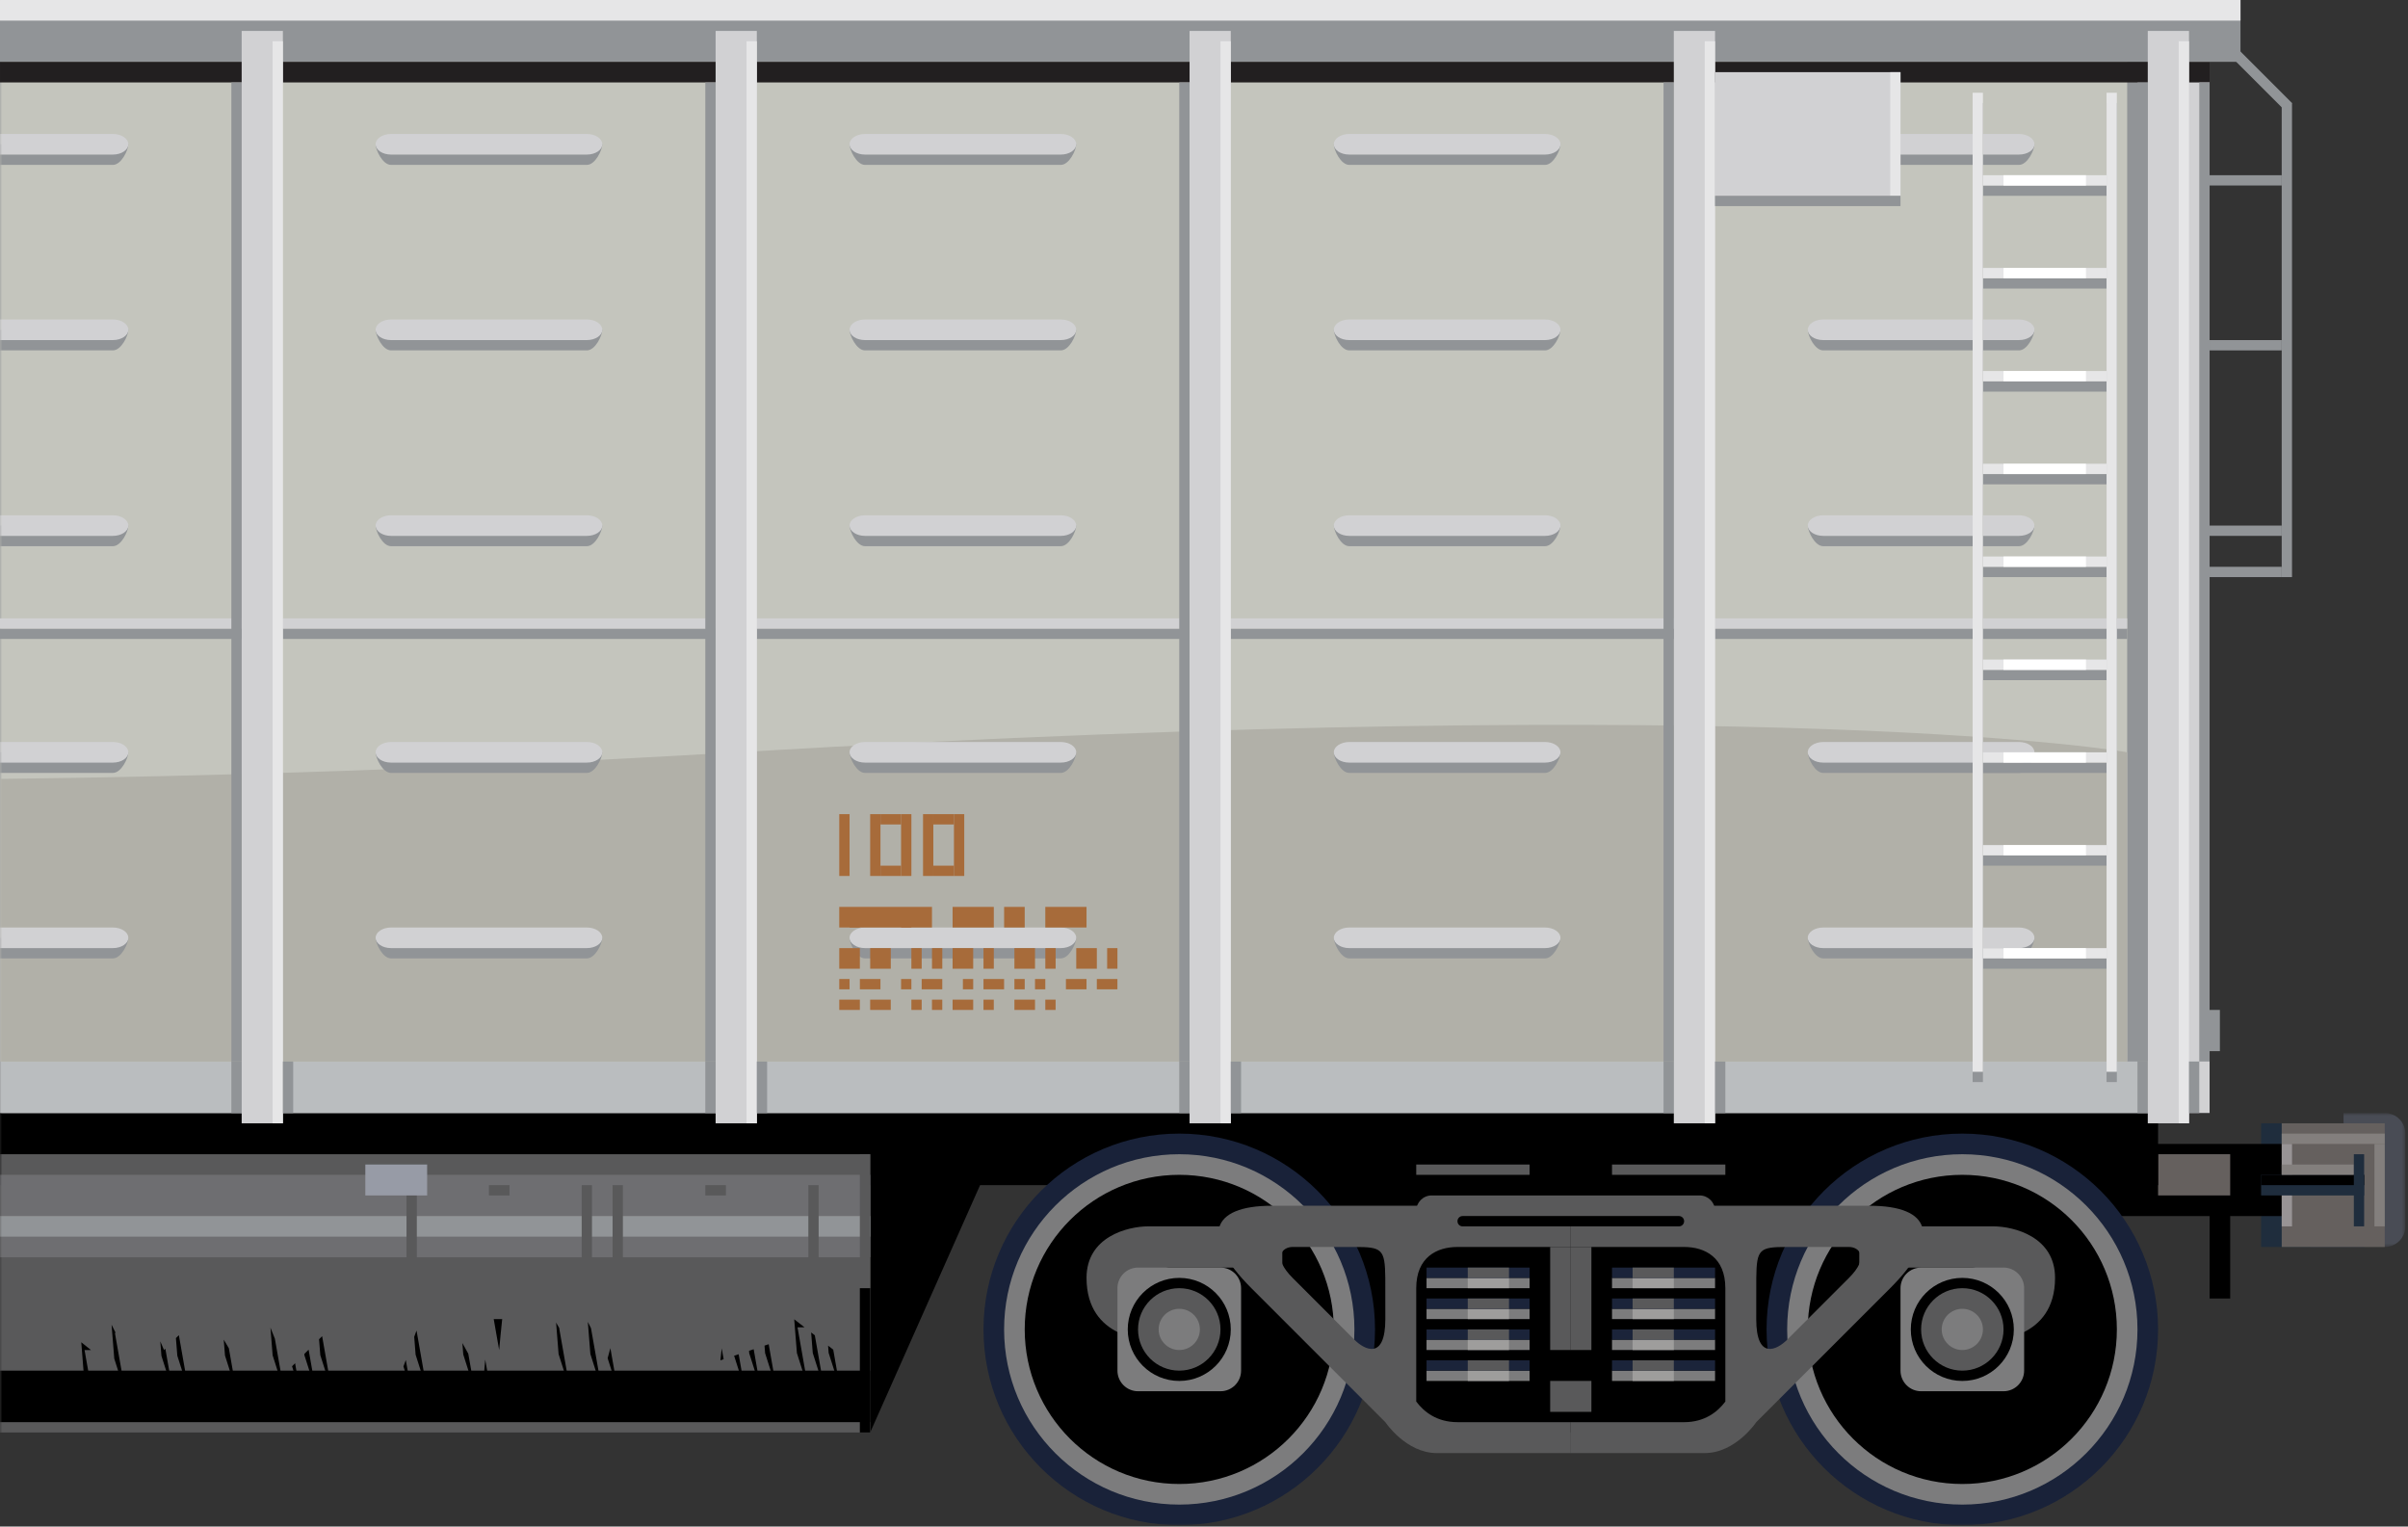 <?xml version="1.0" encoding="UTF-8"?>
<svg width="568px" height="360px" viewBox="0 0 568 360" version="1.1" xmlns="http://www.w3.org/2000/svg" xmlns:xlink="http://www.w3.org/1999/xlink">
    <rect x="0" y="0" width="568" height="360" fill="#333333" stroke="none"/>
    <!-- Generator: sketchtool 46.2 (44496) - http://www.bohemiancoding.com/sketch -->
    <title>E8CA6CE2-57FD-4DD8-A83D-082AB9E209D6</title>
    <desc>Created with sketchtool.</desc>
    <defs>
        <polygon id="path-1" points="27.376 32.377 27.376 0.787 0.643 0.787 0.643 32.377 27.376 32.377"></polygon>
        <polygon id="path-3" points="0 360 567.376 360 567.376 0.307 0 0.307"></polygon>
        <polygon id="path-5" points="0 360 567.376 360 567.376 0.307 0 0.307"></polygon>
    </defs>
    <g id="Page-1" stroke="none" stroke-width="1" fill="none" fill-rule="evenodd">
        <g id="MainPage-vagon-4" transform="translate(-722, -176)">
            <g id="Color" transform="translate(722, 175)">
                <polygon id="Fill-1" fill="#6E6E71" points="44.853 3.431 47.282 3.431 47.282 1.001 44.853 1.001"></polygon>
                <polygon id="Fill-2" fill="#6E6E71" points="115.332 3.431 117.763 3.431 117.763 1.001 115.332 1.001"></polygon>
                <polygon id="Fill-3" fill="#7F8183" points="25.412 3.431 27.843 3.431 27.843 1.001 25.412 1.001"></polygon>
                <polygon id="Fill-4" fill="#7F8183" points="49.716 3.431 52.146 3.431 52.146 1.001 49.716 1.001"></polygon>
                <polygon id="Fill-5" fill="#7F8183" points="37.564 3.431 39.993 3.431 39.993 1.001 37.564 1.001"></polygon>
                <polygon id="Fill-6" fill="#7F8183" points="44.853 5.86 47.283 5.86 47.283 3.43 44.853 3.43"></polygon>
                <polygon id="Fill-7" fill="#221F20" points="81.307 3.431 83.737 3.431 83.737 1.001 81.307 1.001"></polygon>
                <polygon id="Fill-8" fill="#221F20" points="66.727 8.294 69.157 8.294 69.157 5.864 66.727 5.864"></polygon>
                <polygon id="Fill-9" fill="#221F20" points="74.02 3.431 76.45 3.431 76.45 1.001 74.02 1.001"></polygon>
                <polygon id="Fill-10" fill="#221F20" points="61.867 3.431 64.298 3.431 64.298 1.001 61.867 1.001"></polygon>
                <polygon id="Fill-11" fill="#221F20" points="52.147 3.431 54.575 3.431 54.575 1.001 52.147 1.001"></polygon>
                <polygon id="Fill-12" fill="#221F20" points="57.004 5.86 59.434 5.86 59.434 3.43 57.004 3.43"></polygon>
                <polygon id="Fill-13" fill="#221F20" points="105.61 3.431 108.04 3.431 108.04 1.001 105.61 1.001"></polygon>
                <polygon id="Fill-14" fill="#221F20" points="93.46 3.431 95.89 3.431 95.89 1.001 93.46 1.001"></polygon>
                <polygon id="Fill-15" fill="#221F20" points="100.753 5.86 103.183 5.86 103.183 3.43 100.753 3.43"></polygon>
                <polygon id="Fill-16" fill="#1F2D3D" points="533.352 295.072 557.655 295.072 557.655 265.91 533.352 265.91"></polygon>
                <polygon id="Fill-17" fill="#000000" points="433.708 287.785 547.933 287.785 547.933 270.773 433.708 270.773"></polygon>
                <polygon id="Fill-18" fill="#000000" points="521.2 307.223 526.059 307.223 526.059 273.198 521.2 273.198"></polygon>
                <polygon id="Fill-19" fill="#65605E" points="509.049 282.92 526.059 282.92 526.059 273.197 509.049 273.197"></polygon>
                <g id="Group-96" transform="translate(0, 0.693)">
                    <g id="Group-22" transform="translate(540, 262)">
                        <mask id="mask-2" fill="white">
                            <use xlink:href="#path-1"></use>
                        </mask>
                        <g id="Clip-21"></g>
                        <path d="M27.377,27.519 C27.377,30.203 25.201,32.377 22.518,32.377 L5.503,32.377 C2.821,32.377 0.643,30.203 0.643,27.519 L12.796,5.644 L12.796,0.787 L22.518,0.787 C25.201,0.787 27.377,2.961 27.377,5.644 L27.377,27.519 Z" id="Fill-20" fill="#494C55" mask="url(#mask-2)"></path>
                    </g>
                    <mask id="mask-4" fill="white">
                        <use xlink:href="#path-3"></use>
                    </mask>
                    <g id="Clip-24"></g>
                    <polygon id="Fill-23" fill="#65605E" mask="url(#mask-4)" points="538.21 294.379 562.513 294.379 562.513 265.217 538.21 265.217"></polygon>
                    <polygon id="Fill-25" fill="#837F7D" mask="url(#mask-4)" points="538.21 270.075 562.513 270.075 562.513 267.645 538.21 267.645"></polygon>
                    <polygon id="Fill-26" fill="#837F7D" mask="url(#mask-4)" points="560.085 289.519 562.513 289.519 562.513 270.075 560.085 270.075"></polygon>
                    <polygon id="Fill-27" fill="#989495" mask="url(#mask-4)" points="538.215 289.519 540.645 289.519 540.645 270.075 538.215 270.075"></polygon>
                    <polygon id="Fill-28" fill="#1F2D3D" mask="url(#mask-4)" points="533.352 282.227 557.655 282.227 557.655 277.368 533.352 277.368"></polygon>
                    <polygon id="Fill-29" fill="#000000" mask="url(#mask-4)" points="533.352 279.798 557.655 279.798 557.655 277.368 533.352 277.368"></polygon>
                    <polygon id="Fill-30" fill="#837F7D" mask="url(#mask-4)" points="538.215 277.368 555.225 277.368 555.225 274.938 538.215 274.938"></polygon>
                    <polygon id="Fill-31" fill="#1F2D3D" mask="url(#mask-4)" points="555.226 289.519 557.655 289.519 557.655 272.509 555.226 272.509"></polygon>
                    <polygon id="Fill-32" fill="#000000" mask="url(#mask-4)" points="-0.001 279.798 509.048 279.798 509.048 262.788 -0.001 262.788"></polygon>
                    <polygon id="Fill-33" fill="#000000" mask="url(#mask-4)" points="290.317 291.949 336.496 338.126 404.543 338.126 448.292 294.379 448.292 272.504 290.317 272.504"></polygon>
                    <path d="M416.696,313.823 C416.696,339.322 437.372,360 462.873,360 C488.379,360 509.05,339.322 509.05,313.823 C509.05,288.322 488.379,267.644 462.873,267.644 C437.372,267.644 416.696,288.322 416.696,313.823" id="Fill-34" fill="#192239" mask="url(#mask-4)"></path>
                    <path d="M421.556,313.823 C421.556,336.64 440.051,355.136 462.87,355.136 C485.687,355.136 504.19,336.64 504.19,313.823 C504.19,291.004 485.687,272.508 462.87,272.508 C440.051,272.508 421.556,291.004 421.556,313.823" id="Fill-35" fill="#7C7C7D" mask="url(#mask-4)"></path>
                    <path d="M426.418,313.823 C426.418,333.957 442.743,350.277 462.87,350.277 C483.007,350.277 499.327,333.957 499.327,313.823 C499.327,293.687 483.007,277.367 462.87,277.367 C442.743,277.367 426.418,293.687 426.418,313.823" id="Fill-36" fill="#000000" mask="url(#mask-4)"></path>
                    <path d="M438.568,299.24 L465.301,299.24 C472.594,299.24 470.166,316.251 470.166,316.251 C470.166,316.251 484.748,316.251 484.748,301.669 C484.748,291.948 475.024,289.517 470.166,289.517 L438.568,289.517 L438.568,299.24 Z" id="Fill-37" fill="#59595A" mask="url(#mask-4)"></path>
                    <polygon id="Fill-38" fill="#59595A" mask="url(#mask-4)" points="370.521 318.681 375.38 318.681 375.38 294.378 370.521 294.378"></polygon>
                    <polygon id="Fill-39" fill="#59595A" mask="url(#mask-4)" points="365.656 333.263 375.38 333.263 375.38 325.97 365.656 325.97"></polygon>
                    <polygon id="Fill-40" fill="#7C7C7D" mask="url(#mask-4)" points="380.243 318.681 404.547 318.681 404.547 316.251 380.243 316.251"></polygon>
                    <polygon id="Fill-41" fill="#1B243A" mask="url(#mask-4)" points="380.243 316.253 404.547 316.253 404.547 313.824 380.243 313.824"></polygon>
                    <polygon id="Fill-42" fill="#7C7C7D" mask="url(#mask-4)" points="380.243 311.388 404.547 311.388 404.547 308.958 380.243 308.958"></polygon>
                    <polygon id="Fill-43" fill="#9E9D9C" mask="url(#mask-4)" points="385.101 318.681 394.823 318.681 394.823 316.251 385.101 316.251"></polygon>
                    <polygon id="Fill-44" fill="#59595A" mask="url(#mask-4)" points="385.101 316.253 394.823 316.253 394.823 313.824 385.101 313.824"></polygon>
                    <polygon id="Fill-45" fill="#7C7C7D" mask="url(#mask-4)" points="380.243 325.975 404.547 325.975 404.547 323.545 380.243 323.545"></polygon>
                    <polygon id="Fill-46" fill="#1B243A" mask="url(#mask-4)" points="380.243 323.542 404.547 323.542 404.547 321.111 380.243 321.111"></polygon>
                    <polygon id="Fill-47" fill="#9E9D9C" mask="url(#mask-4)" points="385.101 325.975 394.823 325.975 394.823 323.545 385.101 323.545"></polygon>
                    <polygon id="Fill-48" fill="#59595A" mask="url(#mask-4)" points="385.101 323.542 394.823 323.542 394.823 321.111 385.101 321.111"></polygon>
                    <polygon id="Fill-49" fill="#9E9D9C" mask="url(#mask-4)" points="385.101 311.388 394.823 311.388 394.823 308.958 385.101 308.958"></polygon>
                    <polygon id="Fill-50" fill="#1B243A" mask="url(#mask-4)" points="380.243 308.96 404.547 308.96 404.547 306.531 380.243 306.531"></polygon>
                    <polygon id="Fill-51" fill="#59595A" mask="url(#mask-4)" points="385.101 308.96 394.823 308.96 394.823 306.531 385.101 306.531"></polygon>
                    <polygon id="Fill-52" fill="#7C7C7D" mask="url(#mask-4)" points="380.243 304.101 404.547 304.101 404.547 301.672 380.243 301.672"></polygon>
                    <polygon id="Fill-53" fill="#9E9D9C" mask="url(#mask-4)" points="385.101 304.101 394.823 304.101 394.823 301.672 385.101 301.672"></polygon>
                    <polygon id="Fill-54" fill="#1B243A" mask="url(#mask-4)" points="380.243 301.673 404.547 301.673 404.547 299.242 380.243 299.242"></polygon>
                    <polygon id="Fill-55" fill="#59595A" mask="url(#mask-4)" points="385.101 301.673 394.823 301.673 394.823 299.242 385.101 299.242"></polygon>
                    <path d="M436.138,301.671 L421.556,316.251 C419.126,318.681 414.263,321.115 414.263,311.394 C414.263,310.601 414.263,302.497 414.274,301.671 C414.349,294.824 415.055,294.378 421.556,294.378 L436.138,294.378 C438.567,294.378 440.996,296.812 436.138,301.671 M440.996,284.661 L370.521,284.661 L370.521,294.378 L397.253,294.378 C402.113,294.378 406.975,296.812 406.975,304.1 L406.975,330.838 C405.151,333.267 402.113,335.697 397.253,335.697 L370.521,335.697 L370.521,342.984 L402.113,342.984 C409.406,342.984 414.263,335.697 414.263,335.697 C414.263,335.697 433.708,316.251 445.86,304.1 C458.012,291.948 455.582,284.661 440.996,284.661" id="Fill-56" fill="#59595A" mask="url(#mask-4)"></path>
                    <path d="M477.454,323.544 C477.454,326.227 475.279,328.402 472.596,328.402 L453.151,328.402 C450.468,328.402 448.293,326.227 448.293,323.544 L448.293,304.099 C448.293,301.416 450.468,299.24 453.151,299.24 L472.596,299.24 C475.279,299.24 477.454,301.416 477.454,304.099 L477.454,323.544 Z" id="Fill-57" fill="#7C7C7D" mask="url(#mask-4)"></path>
                    <path d="M450.72,313.823 C450.72,320.532 456.161,325.974 462.871,325.974 C469.582,325.974 475.024,320.532 475.024,313.823 C475.024,307.112 469.582,301.671 462.871,301.671 C456.161,301.671 450.72,307.112 450.72,313.823" id="Fill-58" fill="#000000" mask="url(#mask-4)"></path>
                    <path d="M453.15,313.823 C453.15,319.192 457.503,323.544 462.873,323.544 C468.238,323.544 472.596,319.192 472.596,313.823 C472.596,308.452 468.238,304.1 462.873,304.1 C457.503,304.1 453.15,308.452 453.15,313.823" id="Fill-59" fill="#59595A" mask="url(#mask-4)"></path>
                    <path d="M458.011,313.823 C458.011,316.506 460.192,318.681 462.869,318.681 C465.558,318.681 467.734,316.506 467.734,313.823 C467.734,311.139 465.558,308.964 462.869,308.964 C460.192,308.964 458.011,311.139 458.011,313.823" id="Fill-60" fill="#7C7C7D" mask="url(#mask-4)"></path>
                    <path d="M324.342,313.823 C324.342,339.322 303.665,360 278.164,360 C252.659,360 231.988,339.322 231.988,313.823 C231.988,288.322 252.659,267.644 278.164,267.644 C303.665,267.644 324.342,288.322 324.342,313.823" id="Fill-61" fill="#192239" mask="url(#mask-4)"></path>
                    <path d="M319.481,313.823 C319.481,336.64 300.986,355.136 278.168,355.136 C255.351,355.136 236.848,336.64 236.848,313.823 C236.848,291.004 255.351,272.508 278.168,272.508 C300.986,272.508 319.481,291.004 319.481,313.823" id="Fill-62" fill="#7C7C7D" mask="url(#mask-4)"></path>
                    <path d="M314.621,313.823 C314.621,333.957 298.297,350.277 278.167,350.277 C258.032,350.277 241.711,333.957 241.711,313.823 C241.711,293.687 258.032,277.367 278.167,277.367 C298.297,277.367 314.621,293.687 314.621,313.823" id="Fill-63" fill="#000000" mask="url(#mask-4)"></path>
                    <path d="M302.469,299.24 L275.737,299.24 C268.444,299.24 270.873,316.251 270.873,316.251 C270.873,316.251 256.291,316.251 256.291,301.669 C256.291,291.948 266.013,289.517 270.873,289.517 L302.469,289.517 L302.469,299.24 Z" id="Fill-64" fill="#59595A" mask="url(#mask-4)"></path>
                    <polygon id="Fill-65" fill="#59595A" mask="url(#mask-4)" points="365.657 318.681 370.515 318.681 370.515 294.378 365.657 294.378"></polygon>
                    <polygon id="Fill-66" fill="#7C7C7D" mask="url(#mask-4)" points="336.494 318.681 360.798 318.681 360.798 316.251 336.494 316.251"></polygon>
                    <polygon id="Fill-67" fill="#1B243A" mask="url(#mask-4)" points="336.494 316.253 360.798 316.253 360.798 313.824 336.494 313.824"></polygon>
                    <polygon id="Fill-68" fill="#7C7C7D" mask="url(#mask-4)" points="336.494 311.388 360.798 311.388 360.798 308.958 336.494 308.958"></polygon>
                    <polygon id="Fill-69" fill="#9E9D9C" mask="url(#mask-4)" points="346.217 318.681 355.94 318.681 355.94 316.251 346.217 316.251"></polygon>
                    <polygon id="Fill-70" fill="#59595A" mask="url(#mask-4)" points="346.217 316.253 355.94 316.253 355.94 313.824 346.217 313.824"></polygon>
                    <polygon id="Fill-71" fill="#7C7C7D" mask="url(#mask-4)" points="336.494 325.975 360.798 325.975 360.798 323.545 336.494 323.545"></polygon>
                    <polygon id="Fill-72" fill="#1B243A" mask="url(#mask-4)" points="336.494 323.542 360.798 323.542 360.798 321.111 336.494 321.111"></polygon>
                    <polygon id="Fill-73" fill="#9E9D9C" mask="url(#mask-4)" points="346.217 325.975 355.94 325.975 355.94 323.545 346.217 323.545"></polygon>
                    <polygon id="Fill-74" fill="#59595A" mask="url(#mask-4)" points="346.217 323.542 355.94 323.542 355.94 321.111 346.217 321.111"></polygon>
                    <polygon id="Fill-75" fill="#9E9D9C" mask="url(#mask-4)" points="346.217 311.388 355.94 311.388 355.94 308.958 346.217 308.958"></polygon>
                    <polygon id="Fill-76" fill="#1B243A" mask="url(#mask-4)" points="336.494 308.96 360.798 308.96 360.798 306.531 336.494 306.531"></polygon>
                    <polygon id="Fill-77" fill="#59595A" mask="url(#mask-4)" points="346.217 308.96 355.94 308.96 355.94 306.531 346.217 306.531"></polygon>
                    <polygon id="Fill-78" fill="#7C7C7D" mask="url(#mask-4)" points="336.494 304.101 360.798 304.101 360.798 301.672 336.494 301.672"></polygon>
                    <polygon id="Fill-79" fill="#9E9D9C" mask="url(#mask-4)" points="346.217 304.101 355.94 304.101 355.94 301.672 346.217 301.672"></polygon>
                    <polygon id="Fill-80" fill="#1B243A" mask="url(#mask-4)" points="336.494 301.673 360.798 301.673 360.798 299.242 336.494 299.242"></polygon>
                    <polygon id="Fill-81" fill="#59595A" mask="url(#mask-4)" points="346.217 301.673 355.94 301.673 355.94 299.242 346.217 299.242"></polygon>
                    <path d="M304.899,294.379 L319.481,294.379 C325.982,294.379 326.688,294.825 326.764,301.673 C326.774,302.499 326.774,310.604 326.774,311.391 C326.774,321.111 321.912,318.684 319.481,316.255 C317.051,313.824 309.758,306.53 304.899,301.673 C300.042,296.809 302.471,294.379 304.899,294.379 M295.178,304.102 C307.33,316.255 326.774,335.693 326.774,335.693 C326.774,335.693 331.632,342.986 338.925,342.986 L370.517,342.986 L370.517,335.693 L343.785,335.693 C338.925,335.693 335.887,333.264 334.062,330.835 L334.062,304.102 C334.062,296.809 338.925,294.379 343.785,294.379 L370.517,294.379 L370.517,284.657 L300.042,284.657 C285.456,284.657 283.025,291.95 295.178,304.102" id="Fill-82" fill="#59595A" mask="url(#mask-4)"></path>
                    <path d="M404.543,285.874 C404.543,287.887 402.911,289.52 400.897,289.52 L337.709,289.52 C335.695,289.52 334.062,287.887 334.062,285.874 C334.062,283.859 335.695,282.227 337.709,282.227 L400.897,282.227 C402.911,282.227 404.543,283.859 404.543,285.874" id="Fill-83" fill="#59595A" mask="url(#mask-4)"></path>
                    <path d="M397.252,288.303 C397.252,288.974 396.709,289.522 396.036,289.522 L345,289.522 C344.329,289.522 343.788,288.974 343.788,288.303 C343.788,287.634 344.329,287.084 345,287.084 L396.036,287.084 C396.709,287.084 397.252,287.634 397.252,288.303" id="Fill-84" fill="#000000" mask="url(#mask-4)"></path>
                    <polygon id="Fill-85" fill="#59595A" mask="url(#mask-4)" points="334.065 277.368 360.798 277.368 360.798 274.938 334.065 274.938"></polygon>
                    <polygon id="Fill-86" fill="#59595A" mask="url(#mask-4)" points="380.243 277.368 406.976 277.368 406.976 274.938 380.243 274.938"></polygon>
                    <path d="M292.748,323.544 C292.748,326.227 290.572,328.402 287.889,328.402 L268.445,328.402 C265.762,328.402 263.586,326.227 263.586,323.544 L263.586,304.099 C263.586,301.416 265.762,299.24 268.445,299.24 L287.889,299.24 C290.572,299.24 292.748,301.416 292.748,304.099 L292.748,323.544 Z" id="Fill-87" fill="#7C7C7D" mask="url(#mask-4)"></path>
                    <path d="M290.317,313.823 C290.317,320.532 284.877,325.974 278.167,325.974 C271.458,325.974 266.014,320.532 266.014,313.823 C266.014,307.112 271.458,301.671 278.167,301.671 C284.877,301.671 290.317,307.112 290.317,313.823" id="Fill-88" fill="#000000" mask="url(#mask-4)"></path>
                    <path d="M287.888,313.823 C287.888,319.192 283.535,323.544 278.164,323.544 C272.799,323.544 268.442,319.192 268.442,313.823 C268.442,308.452 272.799,304.1 278.164,304.1 C283.535,304.1 287.888,308.452 287.888,313.823" id="Fill-89" fill="#59595A" mask="url(#mask-4)"></path>
                    <path d="M283.027,313.823 C283.027,316.506 280.846,318.681 278.169,318.681 C275.479,318.681 273.304,316.506 273.304,313.823 C273.304,311.139 275.479,308.964 278.169,308.964 C280.846,308.964 283.027,311.139 283.027,313.823" id="Fill-90" fill="#7C7C7D" mask="url(#mask-4)"></path>
                    <polygon id="Fill-91" fill="#D1D1D3" mask="url(#mask-4)" points="0.001 262.781 521.199 262.781 521.199 2.738 0.001 2.738"></polygon>
                    <polygon id="Fill-92" fill="#BABDBF" mask="url(#mask-4)" points="0.002 262.788 513.906 262.788 513.906 221.473 0.002 221.473"></polygon>
                    <polygon id="Fill-93" fill="#919497" mask="url(#mask-4)" points="0.001 250.629 506.618 250.629 506.618 14.888 0.001 14.888"></polygon>
                    <polygon id="Fill-94" fill="#C4C5BD" mask="url(#mask-4)" points="0.001 250.629 501.76 250.629 501.76 14.888 0.001 14.888"></polygon>
                    <path d="M0.001,183.997 C50.167,183.428 107.496,181.615 173.661,177.723 C421.555,163.143 501.76,177.723 501.76,177.723 L501.76,250.635 L0.001,250.635 L0.001,183.997 Z" id="Fill-95" fill="#B1B0A8" mask="url(#mask-4)"></path>
                </g>
                <path d="M433.708,241.606 C420.749,241.606 283.024,219.731 283.024,219.731 L283.024,219.731 C253.608,234.44 254.516,240.353 176.092,241.606 L176.092,241.606 C175.332,241.621 174.542,240.389 173.76,239.156 L173.76,239.156 C172.892,237.792 172.03,236.427 171.229,236.749 L171.229,236.749 C159.081,241.606 126.258,241.606 112.9,241.606 L112.9,241.606 C95.712,241.606 78.402,233.183 61.862,231.882 L61.862,231.882 C61.051,231.823 60.24,233.654 59.434,235.485 L59.434,235.485 C58.622,237.32 57.811,239.152 57.01,239.08 L57.01,239.08 C35.95,237.303 16.314,234.82 0.002,232.41 L0.002,232.41 L0.002,251.329 L501.756,251.329 L501.756,200.287 C501.756,200.287 470.163,241.606 433.708,241.606" id="Fill-97"></path>
                <polygon id="Fill-99" fill="#919497" points="0.002 151.681 501.76 151.681 501.76 149.251 0.002 149.251"></polygon>
                <polygon id="Fill-100" fill="#D1D1D3" points="0.002 149.251 501.76 149.251 501.76 146.823 0.002 146.823"></polygon>
                <polygon id="Fill-101" fill="#919497" points="0.002 15.583 528.488 15.583 528.488 1.002 0.002 1.002"></polygon>
                <polygon id="Fill-102" fill="#E6E6E7" points="0.002 5.862 528.488 5.862 528.488 1.002 0.002 1.002"></polygon>
                <polygon id="Fill-103" fill="#221F20" points="0.002 20.441 521.2 20.441 521.2 15.582 0.002 15.582"></polygon>
                <polygon id="Fill-104" fill="#D1D1D3" points="506.618 265.91 516.342 265.91 516.342 8.295 506.618 8.295"></polygon>
                <polygon id="Fill-105" fill="#E6E6E7" points="513.911 265.91 516.342 265.91 516.342 10.725 513.911 10.725"></polygon>
                <polygon id="Fill-106" fill="#919497" points="504.189 251.33 506.619 251.33 506.619 20.447 504.189 20.447"></polygon>
                <polygon id="Fill-107" fill="#919497" points="538.21 137.1 540.639 137.1 540.639 25.305 538.21 25.305"></polygon>
                <polygon id="Fill-108" fill="#919497" points="521.199 127.376 538.21 127.376 538.21 124.946 521.199 124.946"></polygon>
                <polygon id="Fill-109" fill="#919497" points="521.199 137.1 538.21 137.1 538.21 134.67 521.199 134.67"></polygon>
                <polygon id="Fill-110" fill="#919497" points="521.199 83.634 538.21 83.634 538.21 81.204 521.199 81.204"></polygon>
                <polygon id="Fill-111" fill="#919497" points="521.199 44.749 538.21 44.749 538.21 42.32 521.199 42.32"></polygon>
                <polygon id="Fill-112" fill="#919497" points="538.924 27.022 524.466 12.564 526.185 10.844 540.643 25.303"></polygon>
                <polygon id="Fill-113" fill="#919497" points="521.198 248.894 523.628 248.894 523.628 239.171 521.198 239.171"></polygon>
                <polygon id="Fill-114" fill="#919497" points="518.769 251.33 521.199 251.33 521.199 20.447 518.769 20.447"></polygon>
                <polygon id="Fill-115" fill="#919497" points="504.189 263.481 506.619 263.481 506.619 251.329 504.189 251.329"></polygon>
                <polygon id="Fill-116" fill="#919497" points="516.342 263.481 518.77 263.481 518.77 251.329 516.342 251.329"></polygon>
                <g id="Group-314" transform="translate(0, 0.693)">
                    <path d="M479.884,34.333 C479.884,35.671 478.251,39.192 476.238,39.192 L430.06,39.192 C428.051,39.192 426.418,35.671 426.418,34.333 L430.06,34.333 L476.238,34.333 L479.884,34.333 Z" id="Fill-117" fill="#919497"></path>
                    <path d="M479.884,34.333 C479.884,35.671 478.251,36.762 476.238,36.762 L430.06,36.762 C428.051,36.762 426.418,35.671 426.418,34.333 C426.418,32.994 428.051,31.903 430.06,31.903 L476.238,31.903 C478.251,31.903 479.884,32.994 479.884,34.333" id="Fill-119" fill="#D1D1D3"></path>
                    <path d="M479.884,78.079 C479.884,79.419 478.251,82.938 476.238,82.938 L430.06,82.938 C428.051,82.938 426.418,79.419 426.418,78.079 L430.06,78.079 L476.238,78.079 L479.884,78.079 Z" id="Fill-121" fill="#919497"></path>
                    <path d="M479.884,78.079 C479.884,79.419 478.251,80.509 476.238,80.509 L430.06,80.509 C428.051,80.509 426.418,79.419 426.418,78.079 C426.418,76.741 428.051,75.649 430.06,75.649 L476.238,75.649 C478.251,75.649 479.884,76.741 479.884,78.079" id="Fill-123" fill="#D1D1D3"></path>
                    <path d="M479.884,124.256 C479.884,125.595 478.251,129.115 476.238,129.115 L430.06,129.115 C428.051,129.115 426.418,125.595 426.418,124.256 L430.06,124.256 L476.238,124.256 L479.884,124.256 Z" id="Fill-125" fill="#919497"></path>
                    <path d="M479.884,124.256 C479.884,125.595 478.251,126.685 476.238,126.685 L430.06,126.685 C428.051,126.685 426.418,125.595 426.418,124.256 C426.418,122.917 428.051,121.826 430.06,121.826 L476.238,121.826 C478.251,121.826 479.884,122.917 479.884,124.256" id="Fill-127" fill="#D1D1D3"></path>
                    <path d="M479.884,177.723 C479.884,179.063 478.251,182.583 476.238,182.583 L430.06,182.583 C428.051,182.583 426.418,179.063 426.418,177.723 L430.06,177.723 L476.238,177.723 L479.884,177.723 Z" id="Fill-129" fill="#919497"></path>
                    <path d="M479.884,177.723 C479.884,179.063 478.251,180.153 476.238,180.153 L430.06,180.153 C428.051,180.153 426.418,179.063 426.418,177.723 C426.418,176.385 428.051,175.294 430.06,175.294 L476.238,175.294 C478.251,175.294 479.884,176.385 479.884,177.723" id="Fill-131" fill="#D1D1D3"></path>
                    <path d="M479.884,221.469 C479.884,222.809 478.251,226.327 476.238,226.327 L430.06,226.327 C428.051,226.327 426.418,222.809 426.418,221.469 L430.06,221.469 L476.238,221.469 L479.884,221.469 Z" id="Fill-133" fill="#919497"></path>
                    <path d="M479.884,221.469 C479.884,222.809 478.251,223.899 476.238,223.899 L430.06,223.899 C428.051,223.899 426.418,222.809 426.418,221.469 C426.418,220.131 428.051,219.041 430.06,219.041 L476.238,219.041 C478.251,219.041 479.884,220.131 479.884,221.469" id="Fill-135" fill="#D1D1D3"></path>
                    <mask id="mask-6" fill="white">
                        <use xlink:href="#path-5"></use>
                    </mask>
                    <g id="Clip-138"></g>
                    <polygon id="Fill-137" fill="#D1D1D3" mask="url(#mask-6)" points="394.822 265.217 404.546 265.217 404.546 7.602 394.822 7.602"></polygon>
                    <polygon id="Fill-139" fill="#E6E6E7" mask="url(#mask-6)" points="402.115 265.217 404.546 265.217 404.546 10.032 402.115 10.032"></polygon>
                    <polygon id="Fill-140" fill="#919497" mask="url(#mask-6)" points="392.394 250.637 394.824 250.637 394.824 19.754 392.394 19.754"></polygon>
                    <polygon id="Fill-141" fill="#919497" mask="url(#mask-6)" points="392.394 262.788 394.824 262.788 394.824 250.636 392.394 250.636"></polygon>
                    <polygon id="Fill-142" fill="#919497" mask="url(#mask-6)" points="404.546 262.788 406.976 262.788 406.976 250.636 404.546 250.636"></polygon>
                    <path d="M368.087,34.333 C368.087,35.671 366.454,39.192 364.441,39.192 L318.264,39.192 C316.25,39.192 314.623,35.671 314.623,34.333 L318.264,34.333 L364.441,34.333 L368.087,34.333 Z" id="Fill-143" fill="#919497" mask="url(#mask-6)"></path>
                    <path d="M368.087,34.333 C368.087,35.671 366.454,36.762 364.441,36.762 L318.264,36.762 C316.25,36.762 314.623,35.671 314.623,34.333 C314.623,32.994 316.25,31.903 318.264,31.903 L364.441,31.903 C366.454,31.903 368.087,32.994 368.087,34.333" id="Fill-144" fill="#D1D1D3" mask="url(#mask-6)"></path>
                    <path d="M368.087,78.079 C368.087,79.419 366.454,82.938 364.441,82.938 L318.264,82.938 C316.25,82.938 314.623,79.419 314.623,78.079 L318.264,78.079 L364.441,78.079 L368.087,78.079 Z" id="Fill-145" fill="#919497" mask="url(#mask-6)"></path>
                    <path d="M368.087,78.079 C368.087,79.419 366.454,80.509 364.441,80.509 L318.264,80.509 C316.25,80.509 314.623,79.419 314.623,78.079 C314.623,76.741 316.25,75.649 318.264,75.649 L364.441,75.649 C366.454,75.649 368.087,76.741 368.087,78.079" id="Fill-146" fill="#D1D1D3" mask="url(#mask-6)"></path>
                    <path d="M368.087,124.256 C368.087,125.595 366.454,129.115 364.441,129.115 L318.264,129.115 C316.25,129.115 314.623,125.595 314.623,124.256 L318.264,124.256 L364.441,124.256 L368.087,124.256 Z" id="Fill-147" fill="#919497" mask="url(#mask-6)"></path>
                    <path d="M368.087,124.256 C368.087,125.595 366.454,126.685 364.441,126.685 L318.264,126.685 C316.25,126.685 314.623,125.595 314.623,124.256 C314.623,122.917 316.25,121.826 318.264,121.826 L364.441,121.826 C366.454,121.826 368.087,122.917 368.087,124.256" id="Fill-148" fill="#D1D1D3" mask="url(#mask-6)"></path>
                    <path d="M368.087,177.723 C368.087,179.063 366.454,182.583 364.441,182.583 L318.264,182.583 C316.25,182.583 314.623,179.063 314.623,177.723 L318.264,177.723 L364.441,177.723 L368.087,177.723 Z" id="Fill-149" fill="#919497" mask="url(#mask-6)"></path>
                    <path d="M368.087,177.723 C368.087,179.063 366.454,180.153 364.441,180.153 L318.264,180.153 C316.25,180.153 314.623,179.063 314.623,177.723 C314.623,176.385 316.25,175.294 318.264,175.294 L364.441,175.294 C366.454,175.294 368.087,176.385 368.087,177.723" id="Fill-150" fill="#D1D1D3" mask="url(#mask-6)"></path>
                    <path d="M368.087,221.469 C368.087,222.809 366.454,226.327 364.441,226.327 L318.264,226.327 C316.25,226.327 314.623,222.809 314.623,221.469 L318.264,221.469 L364.441,221.469 L368.087,221.469 Z" id="Fill-151" fill="#919497" mask="url(#mask-6)"></path>
                    <path d="M368.087,221.469 C368.087,222.809 366.454,223.899 364.441,223.899 L318.264,223.899 C316.25,223.899 314.623,222.809 314.623,221.469 C314.623,220.131 316.25,219.041 318.264,219.041 L364.441,219.041 C366.454,219.041 368.087,220.131 368.087,221.469" id="Fill-152" fill="#D1D1D3" mask="url(#mask-6)"></path>
                    <polygon id="Fill-153" fill="#D1D1D3" mask="url(#mask-6)" points="280.594 265.217 290.317 265.217 290.317 7.602 280.594 7.602"></polygon>
                    <polygon id="Fill-154" fill="#E6E6E7" mask="url(#mask-6)" points="287.887 265.217 290.317 265.217 290.317 10.032 287.887 10.032"></polygon>
                    <polygon id="Fill-155" fill="#919497" mask="url(#mask-6)" points="278.164 250.637 280.595 250.637 280.595 19.754 278.164 19.754"></polygon>
                    <polygon id="Fill-156" fill="#919497" mask="url(#mask-6)" points="278.164 262.788 280.595 262.788 280.595 250.636 278.164 250.636"></polygon>
                    <polygon id="Fill-157" fill="#919497" mask="url(#mask-6)" points="290.318 262.788 292.746 262.788 292.746 250.636 290.318 250.636"></polygon>
                    <path d="M253.863,34.333 C253.863,35.671 252.23,39.192 250.217,39.192 L204.04,39.192 C202.03,39.192 200.397,35.671 200.397,34.333 L204.04,34.333 L250.217,34.333 L253.863,34.333 Z" id="Fill-158" fill="#919497" mask="url(#mask-6)"></path>
                    <path d="M253.863,34.333 C253.863,35.671 252.23,36.762 250.217,36.762 L204.04,36.762 C202.03,36.762 200.397,35.671 200.397,34.333 C200.397,32.994 202.03,31.903 204.04,31.903 L250.217,31.903 C252.23,31.903 253.863,32.994 253.863,34.333" id="Fill-159" fill="#D1D1D3" mask="url(#mask-6)"></path>
                    <path d="M253.863,78.079 C253.863,79.419 252.23,82.938 250.217,82.938 L204.04,82.938 C202.03,82.938 200.397,79.419 200.397,78.079 L204.04,78.079 L250.217,78.079 L253.863,78.079 Z" id="Fill-160" fill="#919497" mask="url(#mask-6)"></path>
                    <path d="M253.863,78.079 C253.863,79.419 252.23,80.509 250.217,80.509 L204.04,80.509 C202.03,80.509 200.397,79.419 200.397,78.079 C200.397,76.741 202.03,75.649 204.04,75.649 L250.217,75.649 C252.23,75.649 253.863,76.741 253.863,78.079" id="Fill-161" fill="#D1D1D3" mask="url(#mask-6)"></path>
                    <path d="M253.863,124.256 C253.863,125.595 252.23,129.115 250.217,129.115 L204.04,129.115 C202.03,129.115 200.397,125.595 200.397,124.256 L204.04,124.256 L250.217,124.256 L253.863,124.256 Z" id="Fill-162" fill="#919497" mask="url(#mask-6)"></path>
                    <path d="M253.863,124.256 C253.863,125.595 252.23,126.685 250.217,126.685 L204.04,126.685 C202.03,126.685 200.397,125.595 200.397,124.256 C200.397,122.917 202.03,121.826 204.04,121.826 L250.217,121.826 C252.23,121.826 253.863,122.917 253.863,124.256" id="Fill-163" fill="#D1D1D3" mask="url(#mask-6)"></path>
                    <path d="M253.863,177.723 C253.863,179.063 252.23,182.583 250.217,182.583 L204.04,182.583 C202.03,182.583 200.397,179.063 200.397,177.723 L204.04,177.723 L250.217,177.723 L253.863,177.723 Z" id="Fill-164" fill="#919497" mask="url(#mask-6)"></path>
                    <path d="M253.863,177.723 C253.863,179.063 252.23,180.153 250.217,180.153 L204.04,180.153 C202.03,180.153 200.397,179.063 200.397,177.723 C200.397,176.385 202.03,175.294 204.04,175.294 L250.217,175.294 C252.23,175.294 253.863,176.385 253.863,177.723" id="Fill-165" fill="#D1D1D3" mask="url(#mask-6)"></path>
                    <path d="M253.863,221.469 C253.863,222.809 252.23,226.327 250.217,226.327 L204.04,226.327 C202.03,226.327 200.397,222.809 200.397,221.469 L204.04,221.469 L250.217,221.469 L253.863,221.469 Z" id="Fill-166" fill="#919497" mask="url(#mask-6)"></path>
                    <path d="M253.863,221.469 C253.863,222.809 252.23,223.899 250.217,223.899 L204.04,223.899 C202.03,223.899 200.397,222.809 200.397,221.469 C200.397,220.131 202.03,219.041 204.04,219.041 L250.217,219.041 C252.23,219.041 253.863,220.131 253.863,221.469" id="Fill-167" fill="#D1D1D3" mask="url(#mask-6)"></path>
                    <polygon id="Fill-168" fill="#D1D1D3" mask="url(#mask-6)" points="168.799 265.217 178.522 265.217 178.522 7.602 168.799 7.602"></polygon>
                    <polygon id="Fill-169" fill="#E6E6E7" mask="url(#mask-6)" points="176.092 265.217 178.522 265.217 178.522 10.032 176.092 10.032"></polygon>
                    <polygon id="Fill-170" fill="#919497" mask="url(#mask-6)" points="166.368 250.637 168.799 250.637 168.799 19.754 166.368 19.754"></polygon>
                    <polygon id="Fill-171" fill="#919497" mask="url(#mask-6)" points="166.368 262.788 168.799 262.788 168.799 250.636 166.368 250.636"></polygon>
                    <polygon id="Fill-172" fill="#919497" mask="url(#mask-6)" points="178.522 262.788 180.952 262.788 180.952 250.636 178.522 250.636"></polygon>
                    <path d="M142.068,34.333 C142.068,35.671 140.435,39.192 138.421,39.192 L92.244,39.192 C90.229,39.192 88.602,35.671 88.602,34.333 L92.244,34.333 L138.421,34.333 L142.068,34.333 Z" id="Fill-173" fill="#919497" mask="url(#mask-6)"></path>
                    <path d="M142.068,34.333 C142.068,35.671 140.435,36.762 138.421,36.762 L92.244,36.762 C90.229,36.762 88.602,35.671 88.602,34.333 C88.602,32.994 90.229,31.903 92.244,31.903 L138.421,31.903 C140.435,31.903 142.068,32.994 142.068,34.333" id="Fill-174" fill="#D1D1D3" mask="url(#mask-6)"></path>
                    <path d="M142.068,78.079 C142.068,79.419 140.435,82.938 138.421,82.938 L92.244,82.938 C90.229,82.938 88.602,79.419 88.602,78.079 L92.244,78.079 L138.421,78.079 L142.068,78.079 Z" id="Fill-175" fill="#919497" mask="url(#mask-6)"></path>
                    <path d="M142.068,78.079 C142.068,79.419 140.435,80.509 138.421,80.509 L92.244,80.509 C90.229,80.509 88.602,79.419 88.602,78.079 C88.602,76.741 90.229,75.649 92.244,75.649 L138.421,75.649 C140.435,75.649 142.068,76.741 142.068,78.079" id="Fill-176" fill="#D1D1D3" mask="url(#mask-6)"></path>
                    <path d="M142.068,124.256 C142.068,125.595 140.435,129.115 138.421,129.115 L92.244,129.115 C90.229,129.115 88.602,125.595 88.602,124.256 L92.244,124.256 L138.421,124.256 L142.068,124.256 Z" id="Fill-177" fill="#919497" mask="url(#mask-6)"></path>
                    <path d="M142.068,124.256 C142.068,125.595 140.435,126.685 138.421,126.685 L92.244,126.685 C90.229,126.685 88.602,125.595 88.602,124.256 C88.602,122.917 90.229,121.826 92.244,121.826 L138.421,121.826 C140.435,121.826 142.068,122.917 142.068,124.256" id="Fill-178" fill="#D1D1D3" mask="url(#mask-6)"></path>
                    <path d="M142.068,177.723 C142.068,179.063 140.435,182.583 138.421,182.583 L92.244,182.583 C90.229,182.583 88.602,179.063 88.602,177.723 L92.244,177.723 L138.421,177.723 L142.068,177.723 Z" id="Fill-179" fill="#919497" mask="url(#mask-6)"></path>
                    <path d="M142.068,177.723 C142.068,179.063 140.435,180.153 138.421,180.153 L92.244,180.153 C90.229,180.153 88.602,179.063 88.602,177.723 C88.602,176.385 90.229,175.294 92.244,175.294 L138.421,175.294 C140.435,175.294 142.068,176.385 142.068,177.723" id="Fill-180" fill="#D1D1D3" mask="url(#mask-6)"></path>
                    <path d="M142.068,221.469 C142.068,222.809 140.435,226.327 138.421,226.327 L92.244,226.327 C90.229,226.327 88.602,222.809 88.602,221.469 L92.244,221.469 L138.421,221.469 L142.068,221.469 Z" id="Fill-181" fill="#919497" mask="url(#mask-6)"></path>
                    <path d="M142.068,221.469 C142.068,222.809 140.435,223.899 138.421,223.899 L92.244,223.899 C90.229,223.899 88.602,222.809 88.602,221.469 C88.602,220.131 90.229,219.041 92.244,219.041 L138.421,219.041 C140.435,219.041 142.068,220.131 142.068,221.469" id="Fill-182" fill="#D1D1D3" mask="url(#mask-6)"></path>
                    <polygon id="Fill-183" fill="#D1D1D3" mask="url(#mask-6)" points="57.004 265.217 66.727 265.217 66.727 7.602 57.004 7.602"></polygon>
                    <polygon id="Fill-184" fill="#E6E6E7" mask="url(#mask-6)" points="64.297 265.217 66.727 265.217 66.727 10.032 64.297 10.032"></polygon>
                    <polygon id="Fill-185" fill="#919497" mask="url(#mask-6)" points="54.573 250.637 57.004 250.637 57.004 19.754 54.573 19.754"></polygon>
                    <polygon id="Fill-186" fill="#919497" mask="url(#mask-6)" points="54.573 262.788 57.004 262.788 57.004 250.636 54.573 250.636"></polygon>
                    <polygon id="Fill-187" fill="#919497" mask="url(#mask-6)" points="66.727 262.788 69.157 262.788 69.157 250.636 66.727 250.636"></polygon>
                    <path d="M30.271,34.333 C30.271,35.671 28.638,39.192 26.625,39.192 L0.001,39.192 L0.001,34.333 L26.625,34.333 L30.271,34.333 Z" id="Fill-188" fill="#919497" mask="url(#mask-6)"></path>
                    <path d="M30.271,34.333 C30.271,35.671 28.638,36.762 26.625,36.762 L0.001,36.762 L0.001,31.903 L26.625,31.903 C28.638,31.903 30.271,32.994 30.271,34.333" id="Fill-189" fill="#D1D1D3" mask="url(#mask-6)"></path>
                    <path d="M30.271,78.079 C30.271,79.419 28.638,82.938 26.625,82.938 L0.001,82.938 L0.001,78.079 L26.625,78.079 L30.271,78.079 Z" id="Fill-190" fill="#919497" mask="url(#mask-6)"></path>
                    <path d="M30.271,78.079 C30.271,79.419 28.638,80.509 26.625,80.509 L0.001,80.509 L0.001,75.649 L26.625,75.649 C28.638,75.649 30.271,76.741 30.271,78.079" id="Fill-191" fill="#D1D1D3" mask="url(#mask-6)"></path>
                    <path d="M30.271,124.256 C30.271,125.595 28.638,129.115 26.625,129.115 L0.001,129.115 L0.001,124.256 L26.625,124.256 L30.271,124.256 Z" id="Fill-192" fill="#919497" mask="url(#mask-6)"></path>
                    <path d="M30.271,124.256 C30.271,125.595 28.638,126.685 26.625,126.685 L0.001,126.685 L0.001,121.826 L26.625,121.826 C28.638,121.826 30.271,122.917 30.271,124.256" id="Fill-193" fill="#D1D1D3" mask="url(#mask-6)"></path>
                    <path d="M30.271,177.723 C30.271,179.063 28.638,182.583 26.625,182.583 L0.001,182.583 L0.001,177.723 L26.625,177.723 L30.271,177.723 Z" id="Fill-194" fill="#919497" mask="url(#mask-6)"></path>
                    <path d="M30.271,177.723 C30.271,179.063 28.638,180.153 26.625,180.153 L0.001,180.153 L0.001,175.294 L26.625,175.294 C28.638,175.294 30.271,176.385 30.271,177.723" id="Fill-195" fill="#D1D1D3" mask="url(#mask-6)"></path>
                    <path d="M30.271,221.469 C30.271,222.809 28.638,226.327 26.625,226.327 L0.001,226.327 L0.001,221.469 L26.625,221.469 L30.271,221.469 Z" id="Fill-196" fill="#919497" mask="url(#mask-6)"></path>
                    <path d="M30.271,221.469 C30.271,222.809 28.638,223.899 26.625,223.899 L0.001,223.899 L0.001,219.041 L26.625,219.041 C28.638,219.041 30.271,220.131 30.271,221.469" id="Fill-197" fill="#D1D1D3" mask="url(#mask-6)"></path>
                    <polygon id="Fill-198" fill="#D1D1D3" mask="url(#mask-6)" points="404.541 46.485 448.29 46.485 448.29 17.324 404.541 17.324"></polygon>
                    <polygon id="Fill-199" fill="#E6E6E7" mask="url(#mask-6)" points="445.86 46.485 448.29 46.485 448.29 17.324 445.86 17.324"></polygon>
                    <polygon id="Fill-200" fill="#919497" mask="url(#mask-6)" points="404.541 48.914 448.29 48.914 448.29 46.485 404.541 46.485"></polygon>
                    <polygon id="Fill-201" fill="#A76B3A" mask="url(#mask-6)" points="197.967 228.762 202.825 228.762 202.825 223.903 197.967 223.903"></polygon>
                    <polygon id="Fill-202" fill="#A76B3A" mask="url(#mask-6)" points="205.261 228.762 210.119 228.762 210.119 223.903 205.261 223.903"></polygon>
                    <polygon id="Fill-203" fill="#A76B3A" mask="url(#mask-6)" points="224.699 228.762 229.558 228.762 229.558 223.903 224.699 223.903"></polygon>
                    <polygon id="Fill-204" fill="#A76B3A" mask="url(#mask-6)" points="214.978 228.762 217.406 228.762 217.406 223.903 214.978 223.903"></polygon>
                    <polygon id="Fill-205" fill="#A76B3A" mask="url(#mask-6)" points="219.841 228.762 222.269 228.762 222.269 223.903 219.841 223.903"></polygon>
                    <polygon id="Fill-206" fill="#A76B3A" mask="url(#mask-6)" points="231.991 228.762 234.422 228.762 234.422 223.903 231.991 223.903"></polygon>
                    <polygon id="Fill-207" fill="#A76B3A" mask="url(#mask-6)" points="239.281 228.762 244.139 228.762 244.139 223.903 239.281 223.903"></polygon>
                    <polygon id="Fill-208" fill="#A76B3A" mask="url(#mask-6)" points="246.573 228.762 249.001 228.762 249.001 223.903 246.573 223.903"></polygon>
                    <polygon id="Fill-209" fill="#A76B3A" mask="url(#mask-6)" points="253.866 228.762 258.725 228.762 258.725 223.903 253.866 223.903"></polygon>
                    <polygon id="Fill-210" fill="#A76B3A" mask="url(#mask-6)" points="261.153 228.762 263.583 228.762 263.583 223.903 261.153 223.903"></polygon>
                    <polygon id="Fill-211" fill="#A76B3A" mask="url(#mask-6)" points="258.721 233.619 263.578 233.619 263.578 231.189 258.721 231.189"></polygon>
                    <polygon id="Fill-212" fill="#A76B3A" mask="url(#mask-6)" points="251.432 233.619 256.29 233.619 256.29 231.189 251.432 231.189"></polygon>
                    <polygon id="Fill-213" fill="#A76B3A" mask="url(#mask-6)" points="231.988 233.619 236.846 233.619 236.846 231.189 231.988 231.189"></polygon>
                    <polygon id="Fill-214" fill="#A76B3A" mask="url(#mask-6)" points="244.139 233.619 246.569 233.619 246.569 231.189 244.139 231.189"></polygon>
                    <polygon id="Fill-215" fill="#A76B3A" mask="url(#mask-6)" points="239.281 233.619 241.709 233.619 241.709 231.189 239.281 231.189"></polygon>
                    <polygon id="Fill-216" fill="#A76B3A" mask="url(#mask-6)" points="227.129 233.619 229.559 233.619 229.559 231.189 227.129 231.189"></polygon>
                    <polygon id="Fill-217" fill="#A76B3A" mask="url(#mask-6)" points="217.406 233.619 222.265 233.619 222.265 231.189 217.406 231.189"></polygon>
                    <polygon id="Fill-218" fill="#A76B3A" mask="url(#mask-6)" points="212.548 233.619 214.976 233.619 214.976 231.189 212.548 231.189"></polygon>
                    <polygon id="Fill-219" fill="#A76B3A" mask="url(#mask-6)" points="202.825 233.619 207.684 233.619 207.684 231.189 202.825 231.189"></polygon>
                    <polygon id="Fill-220" fill="#A76B3A" mask="url(#mask-6)" points="197.966 233.619 200.396 233.619 200.396 231.189 197.966 231.189"></polygon>
                    <polygon id="Fill-221" fill="#A76B3A" mask="url(#mask-6)" points="197.967 238.479 202.825 238.479 202.825 236.05 197.967 236.05"></polygon>
                    <polygon id="Fill-222" fill="#A76B3A" mask="url(#mask-6)" points="205.256 238.479 210.113 238.479 210.113 236.05 205.256 236.05"></polygon>
                    <polygon id="Fill-223" fill="#A76B3A" mask="url(#mask-6)" points="224.699 238.479 229.558 238.479 229.558 236.05 224.699 236.05"></polygon>
                    <polygon id="Fill-224" fill="#A76B3A" mask="url(#mask-6)" points="214.978 238.479 217.406 238.479 217.406 236.05 214.978 236.05"></polygon>
                    <polygon id="Fill-225" fill="#A76B3A" mask="url(#mask-6)" points="219.835 238.479 222.265 238.479 222.265 236.05 219.835 236.05"></polygon>
                    <polygon id="Fill-226" fill="#A76B3A" mask="url(#mask-6)" points="231.988 238.479 234.416 238.479 234.416 236.05 231.988 236.05"></polygon>
                    <polygon id="Fill-227" fill="#A76B3A" mask="url(#mask-6)" points="239.281 238.479 244.139 238.479 244.139 236.05 239.281 236.05"></polygon>
                    <polygon id="Fill-228" fill="#A76B3A" mask="url(#mask-6)" points="246.568 238.479 248.998 238.479 248.998 236.05 246.568 236.05"></polygon>
                    <polygon id="Fill-229" fill="#A76B3A" mask="url(#mask-6)" points="197.962 219.038 219.835 219.038 219.835 214.179 197.962 214.179"></polygon>
                    <polygon id="Fill-230" fill="#A76B3A" mask="url(#mask-6)" points="200.395 219.039 202.825 219.039 202.825 216.609 200.395 216.609"></polygon>
                    <polygon id="Fill-231" fill="#A76B3A" mask="url(#mask-6)" points="212.548 219.039 214.978 219.039 214.978 216.609 212.548 216.609"></polygon>
                    <polygon id="Fill-232" fill="#A76B3A" mask="url(#mask-6)" points="224.699 219.038 234.422 219.038 234.422 214.179 224.699 214.179"></polygon>
                    <polygon id="Fill-233" fill="#A76B3A" mask="url(#mask-6)" points="236.851 219.038 241.708 219.038 241.708 214.179 236.851 214.179"></polygon>
                    <polygon id="Fill-234" fill="#A76B3A" mask="url(#mask-6)" points="246.568 219.038 256.291 219.038 256.291 214.179 246.568 214.179"></polygon>
                    <polygon id="Fill-235" fill="#A76B3A" mask="url(#mask-6)" points="197.966 206.887 200.396 206.887 200.396 192.307 197.966 192.307"></polygon>
                    <polygon id="Fill-236" fill="#A76B3A" mask="url(#mask-6)" points="205.255 206.887 207.685 206.887 207.685 192.307 205.255 192.307"></polygon>
                    <polygon id="Fill-237" fill="#A76B3A" mask="url(#mask-6)" points="212.548 206.887 214.978 206.887 214.978 192.307 212.548 192.307"></polygon>
                    <polygon id="Fill-238" fill="#A76B3A" mask="url(#mask-6)" points="207.689 194.737 212.548 194.737 212.548 192.307 207.689 192.307"></polygon>
                    <polygon id="Fill-239" fill="#A76B3A" mask="url(#mask-6)" points="207.689 206.887 212.548 206.887 212.548 204.459 207.689 204.459"></polygon>
                    <polygon id="Fill-240" fill="#000000" mask="url(#mask-6)" points="234.42 272.507 205.257 338.124 205.257 272.507"></polygon>
                    <polygon id="Fill-241" fill="#59595A" mask="url(#mask-6)" points="0.001 338.128 205.255 338.128 205.255 272.509 0.001 272.509"></polygon>
                    <polygon id="Fill-242" fill="#6E6E71" mask="url(#mask-6)" points="0.001 296.808 205.255 296.808 205.255 277.362 0.001 277.362"></polygon>
                    <polygon id="Fill-243" fill="#919497" mask="url(#mask-6)" points="0.001 291.948 205.255 291.948 205.255 287.091 0.001 287.091"></polygon>
                    <polygon id="Fill-244" fill="#000000" mask="url(#mask-6)" points="0.001 335.692 205.255 335.692 205.255 323.542 0.001 323.542"></polygon>
                    <polygon id="Fill-245" fill="#59595A" mask="url(#mask-6)" points="202.824 304.101 205.255 304.101 205.255 272.505 202.824 272.505"></polygon>
                    <polygon id="Fill-246" fill="#000000" mask="url(#mask-6)" points="202.824 338.128 205.255 338.128 205.255 304.102 202.824 304.102"></polygon>
                    <polygon id="Fill-247" fill="#59595A" mask="url(#mask-6)" points="95.889 313.824 98.319 313.824 98.319 279.798 95.889 279.798"></polygon>
                    <polygon id="Fill-248" fill="#59595A" mask="url(#mask-6)" points="137.208 313.824 139.637 313.824 139.637 279.798 137.208 279.798"></polygon>
                    <polygon id="Fill-249" fill="#59595A" mask="url(#mask-6)" points="144.495 313.824 146.926 313.824 146.926 279.798 144.495 279.798"></polygon>
                    <polygon id="Fill-250" fill="#59595A" mask="url(#mask-6)" points="190.673 313.824 193.103 313.824 193.103 279.798 190.673 279.798"></polygon>
                    <polygon id="Fill-251" fill="#59595A" mask="url(#mask-6)" points="115.334 282.227 120.193 282.227 120.193 279.797 115.334 279.797"></polygon>
                    <polygon id="Fill-252" fill="#59595A" mask="url(#mask-6)" points="166.37 282.227 171.229 282.227 171.229 279.797 166.37 279.797"></polygon>
                    <path d="M117.313,316.253 L117.744,318.683 C117.927,316.613 118.17,314.071 118.456,311.394 L116.46,311.394 L117.313,316.253 Z" id="Fill-253" fill="#000000" mask="url(#mask-6)"></path>
                    <polygon id="Fill-254" fill="#000000" mask="url(#mask-6)" points="22.508 333.265 20.799 323.541 19.942 318.683 21.458 318.683 19.171 316.853 19.794 324.76"></polygon>
                    <polygon id="Fill-255" fill="#000000" mask="url(#mask-6)" points="29.666 329.214 27.956 319.491 27.101 314.632 27.277 314.632 26.319 312.716 26.953 320.709"></polygon>
                    <polygon id="Fill-256" fill="#000000" mask="url(#mask-6)" points="40.792 328.555 39.084 318.832 39.002 318.37 38.688 318.685 37.81 316.635 38.078 320.05"></polygon>
                    <polygon id="Fill-257" fill="#000000" mask="url(#mask-6)" points="44.54 328.537 42.83 318.815 42.192 315.183 41.496 315.873 41.827 320.032"></polygon>
                    <polygon id="Fill-258" fill="#000000" mask="url(#mask-6)" points="55.781 328.489 54.072 318.766 53.974 318.244 52.774 316.232 53.073 319.984"></polygon>
                    <polygon id="Fill-259" fill="#000000" mask="url(#mask-6)" points="67.023 328.439 65.313 318.717 64.833 316 63.793 313.397 64.31 319.934"></polygon>
                    <polygon id="Fill-260" fill="#000000" mask="url(#mask-6)" points="69.604 321.792 68.887 322.512 70.769 328.421"></polygon>
                    <polygon id="Fill-261" fill="#000000" mask="url(#mask-6)" points="74.519 328.409 72.81 318.687 72.793 318.6 71.78 319.615 71.805 319.904"></polygon>
                    <polygon id="Fill-262" fill="#000000" mask="url(#mask-6)" points="78.265 328.391 76.556 318.668 75.983 315.413 75.257 316.138 75.552 319.886"></polygon>
                    <polygon id="Fill-263" fill="#000000" mask="url(#mask-6)" points="93.194 327.979 93.164 328.055 93.256 328.329"></polygon>
                    <polygon id="Fill-264" fill="#000000" mask="url(#mask-6)" points="95.72 321.028 95.166 322.555 97.001 328.311"></polygon>
                    <polygon id="Fill-265" fill="#000000" mask="url(#mask-6)" points="100.749 328.296 99.04 318.573 98.249 314.078 97.704 315.575 98.035 319.79"></polygon>
                    <polygon id="Fill-266" fill="#000000" mask="url(#mask-6)" points="111.991 328.248 110.46 319.555 109.066 317.039 109.278 319.743"></polygon>
                    <path d="M114.455,320.939 C114.369,321.914 114.293,322.77 114.232,323.501 L115.737,328.232 L114.455,320.939 Z" id="Fill-267" fill="#000000" mask="url(#mask-6)"></path>
                    <path d="M134.474,328.15 L132.765,318.427 L131.908,313.568 L131.954,313.568 C131.715,313.148 131.456,312.701 131.173,312.21 L131.761,319.645 L134.474,328.15 Z" id="Fill-268" fill="#000000" mask="url(#mask-6)"></path>
                    <polygon id="Fill-269" fill="#000000" mask="url(#mask-6)" points="141.97 328.12 140.261 318.397 139.404 313.539 138.657 312.044 139.256 319.615"></polygon>
                    <polygon id="Fill-270" fill="#000000" mask="url(#mask-6)" points="144.002 318.382 143.979 318.23 143.328 320.612 145.718 328.105"></polygon>
                    <polygon id="Fill-271" fill="#000000" mask="url(#mask-6)" points="169.926 321.113 170.691 320.854 170.239 318.288"></polygon>
                    <polygon id="Fill-272" fill="#000000" mask="url(#mask-6)" points="175.696 327.974 174.236 319.676 173.164 320.032"></polygon>
                    <polygon id="Fill-273" fill="#000000" mask="url(#mask-6)" points="179.442 327.958 177.779 318.494 176.683 318.858 176.729 319.453"></polygon>
                    <polygon id="Fill-274" fill="#000000" mask="url(#mask-6)" points="180.477 319.435 183.185 327.94 181.476 318.217 181.32 317.314 180.336 317.645"></polygon>
                    <polygon id="Fill-275" fill="#000000" mask="url(#mask-6)" points="190.683 327.909 188.974 318.186 188.117 313.327 189.77 313.327 187.34 311.435 187.975 319.402"></polygon>
                    <polygon id="Fill-276" fill="#000000" mask="url(#mask-6)" points="194.431 327.894 192.721 318.171 192.2 315.213 191.331 314.54 191.717 319.389"></polygon>
                    <polygon id="Fill-277" fill="#000000" mask="url(#mask-6)" points="198.177 327.877 196.544 318.592 195.328 317.648 195.464 319.372"></polygon>
                    <polygon id="Fill-278" fill="#979BA6" mask="url(#mask-6)" points="86.172 282.227 100.753 282.227 100.753 274.934 86.172 274.934"></polygon>
                    <polygon id="Fill-279" fill="#919497" mask="url(#mask-6)" points="465.306 255.494 467.734 255.494 467.734 24.611 465.306 24.611"></polygon>
                    <polygon id="Fill-280" fill="#919497" mask="url(#mask-6)" points="496.896 255.494 499.326 255.494 499.326 24.611 496.896 24.611"></polygon>
                    <polygon id="Fill-281" fill="#919497" mask="url(#mask-6)" points="467.733 182.584 496.896 182.584 496.896 180.154 467.733 180.154"></polygon>
                    <polygon id="Fill-282" fill="#919497" mask="url(#mask-6)" points="467.733 204.458 496.896 204.458 496.896 202.028 467.733 202.028"></polygon>
                    <polygon id="Fill-283" fill="#919497" mask="url(#mask-6)" points="467.733 228.762 496.896 228.762 496.896 226.332 467.733 226.332"></polygon>
                    <polygon id="Fill-284" fill="#919497" mask="url(#mask-6)" points="467.733 114.533 496.896 114.533 496.896 112.103 467.733 112.103"></polygon>
                    <polygon id="Fill-285" fill="#919497" mask="url(#mask-6)" points="467.733 136.407 496.896 136.407 496.896 133.977 467.733 133.977"></polygon>
                    <polygon id="Fill-286" fill="#919497" mask="url(#mask-6)" points="467.733 160.71 496.896 160.71 496.896 158.28 467.733 158.28"></polygon>
                    <polygon id="Fill-287" fill="#919497" mask="url(#mask-6)" points="467.733 46.485 496.896 46.485 496.896 44.056 467.733 44.056"></polygon>
                    <polygon id="Fill-288" fill="#919497" mask="url(#mask-6)" points="467.733 68.36 496.896 68.36 496.896 65.931 467.733 65.931"></polygon>
                    <polygon id="Fill-289" fill="#919497" mask="url(#mask-6)" points="467.733 92.663 496.896 92.663 496.896 90.234 467.733 90.234"></polygon>
                    <polygon id="Fill-290" fill="#E6E6E7" mask="url(#mask-6)" points="465.306 253.065 467.734 253.065 467.734 22.182 465.306 22.182"></polygon>
                    <polygon id="Fill-291" fill="#E6E6E7" mask="url(#mask-6)" points="496.896 253.065 499.326 253.065 499.326 22.182 496.896 22.182"></polygon>
                    <polygon id="Fill-292" fill="#E6E6E7" mask="url(#mask-6)" points="467.733 180.155 496.896 180.155 496.896 177.727 467.733 177.727"></polygon>
                    <polygon id="Fill-293" fill="#E6E6E7" mask="url(#mask-6)" points="467.733 202.03 496.896 202.03 496.896 199.6 467.733 199.6"></polygon>
                    <polygon id="Fill-294" fill="#E6E6E7" mask="url(#mask-6)" points="467.733 226.333 496.896 226.333 496.896 223.903 467.733 223.903"></polygon>
                    <polygon id="Fill-295" fill="#E6E6E7" mask="url(#mask-6)" points="467.733 112.103 496.896 112.103 496.896 109.674 467.733 109.674"></polygon>
                    <polygon id="Fill-296" fill="#E6E6E7" mask="url(#mask-6)" points="467.733 133.977 496.896 133.977 496.896 131.547 467.733 131.547"></polygon>
                    <polygon id="Fill-297" fill="#E6E6E7" mask="url(#mask-6)" points="467.733 158.281 496.896 158.281 496.896 155.851 467.733 155.851"></polygon>
                    <polygon id="Fill-298" fill="#E6E6E7" mask="url(#mask-6)" points="467.733 44.056 496.896 44.056 496.896 41.627 467.733 41.627"></polygon>
                    <polygon id="Fill-299" fill="#E6E6E7" mask="url(#mask-6)" points="467.733 65.926 496.896 65.926 496.896 63.498 467.733 63.498"></polygon>
                    <polygon id="Fill-300" fill="#E6E6E7" mask="url(#mask-6)" points="467.733 90.228 496.896 90.228 496.896 87.8 467.733 87.8"></polygon>
                    <polygon id="Fill-301" fill="#FFFFFF" mask="url(#mask-6)" points="472.594 180.155 492.037 180.155 492.037 177.727 472.594 177.727"></polygon>
                    <polygon id="Fill-302" fill="#FFFFFF" mask="url(#mask-6)" points="472.594 202.03 492.037 202.03 492.037 199.6 472.594 199.6"></polygon>
                    <polygon id="Fill-303" fill="#FFFFFF" mask="url(#mask-6)" points="472.594 226.333 492.037 226.333 492.037 223.903 472.594 223.903"></polygon>
                    <polygon id="Fill-304" fill="#FFFFFF" mask="url(#mask-6)" points="472.594 112.103 492.037 112.103 492.037 109.674 472.594 109.674"></polygon>
                    <polygon id="Fill-305" fill="#FFFFFF" mask="url(#mask-6)" points="472.594 133.977 492.037 133.977 492.037 131.547 472.594 131.547"></polygon>
                    <polygon id="Fill-306" fill="#FFFFFF" mask="url(#mask-6)" points="472.594 158.281 492.037 158.281 492.037 155.851 472.594 155.851"></polygon>
                    <polygon id="Fill-307" fill="#FFFFFF" mask="url(#mask-6)" points="472.594 44.056 492.037 44.056 492.037 41.627 472.594 41.627"></polygon>
                    <polygon id="Fill-308" fill="#FFFFFF" mask="url(#mask-6)" points="472.594 65.926 492.037 65.926 492.037 63.498 472.594 63.498"></polygon>
                    <polygon id="Fill-309" fill="#FFFFFF" mask="url(#mask-6)" points="472.594 90.228 492.037 90.228 492.037 87.8 472.594 87.8"></polygon>
                    <polygon id="Fill-310" fill="#A76B3A" mask="url(#mask-6)" points="217.725 206.887 220.155 206.887 220.155 192.307 217.725 192.307"></polygon>
                    <polygon id="Fill-311" fill="#A76B3A" mask="url(#mask-6)" points="225.018 206.887 227.448 206.887 227.448 192.307 225.018 192.307"></polygon>
                    <polygon id="Fill-312" fill="#A76B3A" mask="url(#mask-6)" points="220.159 194.737 225.018 194.737 225.018 192.307 220.159 192.307"></polygon>
                    <polygon id="Fill-313" fill="#A76B3A" mask="url(#mask-6)" points="220.159 206.887 225.018 206.887 225.018 204.459 220.159 204.459"></polygon>
                </g>
            </g>
        </g>
    </g>
</svg>